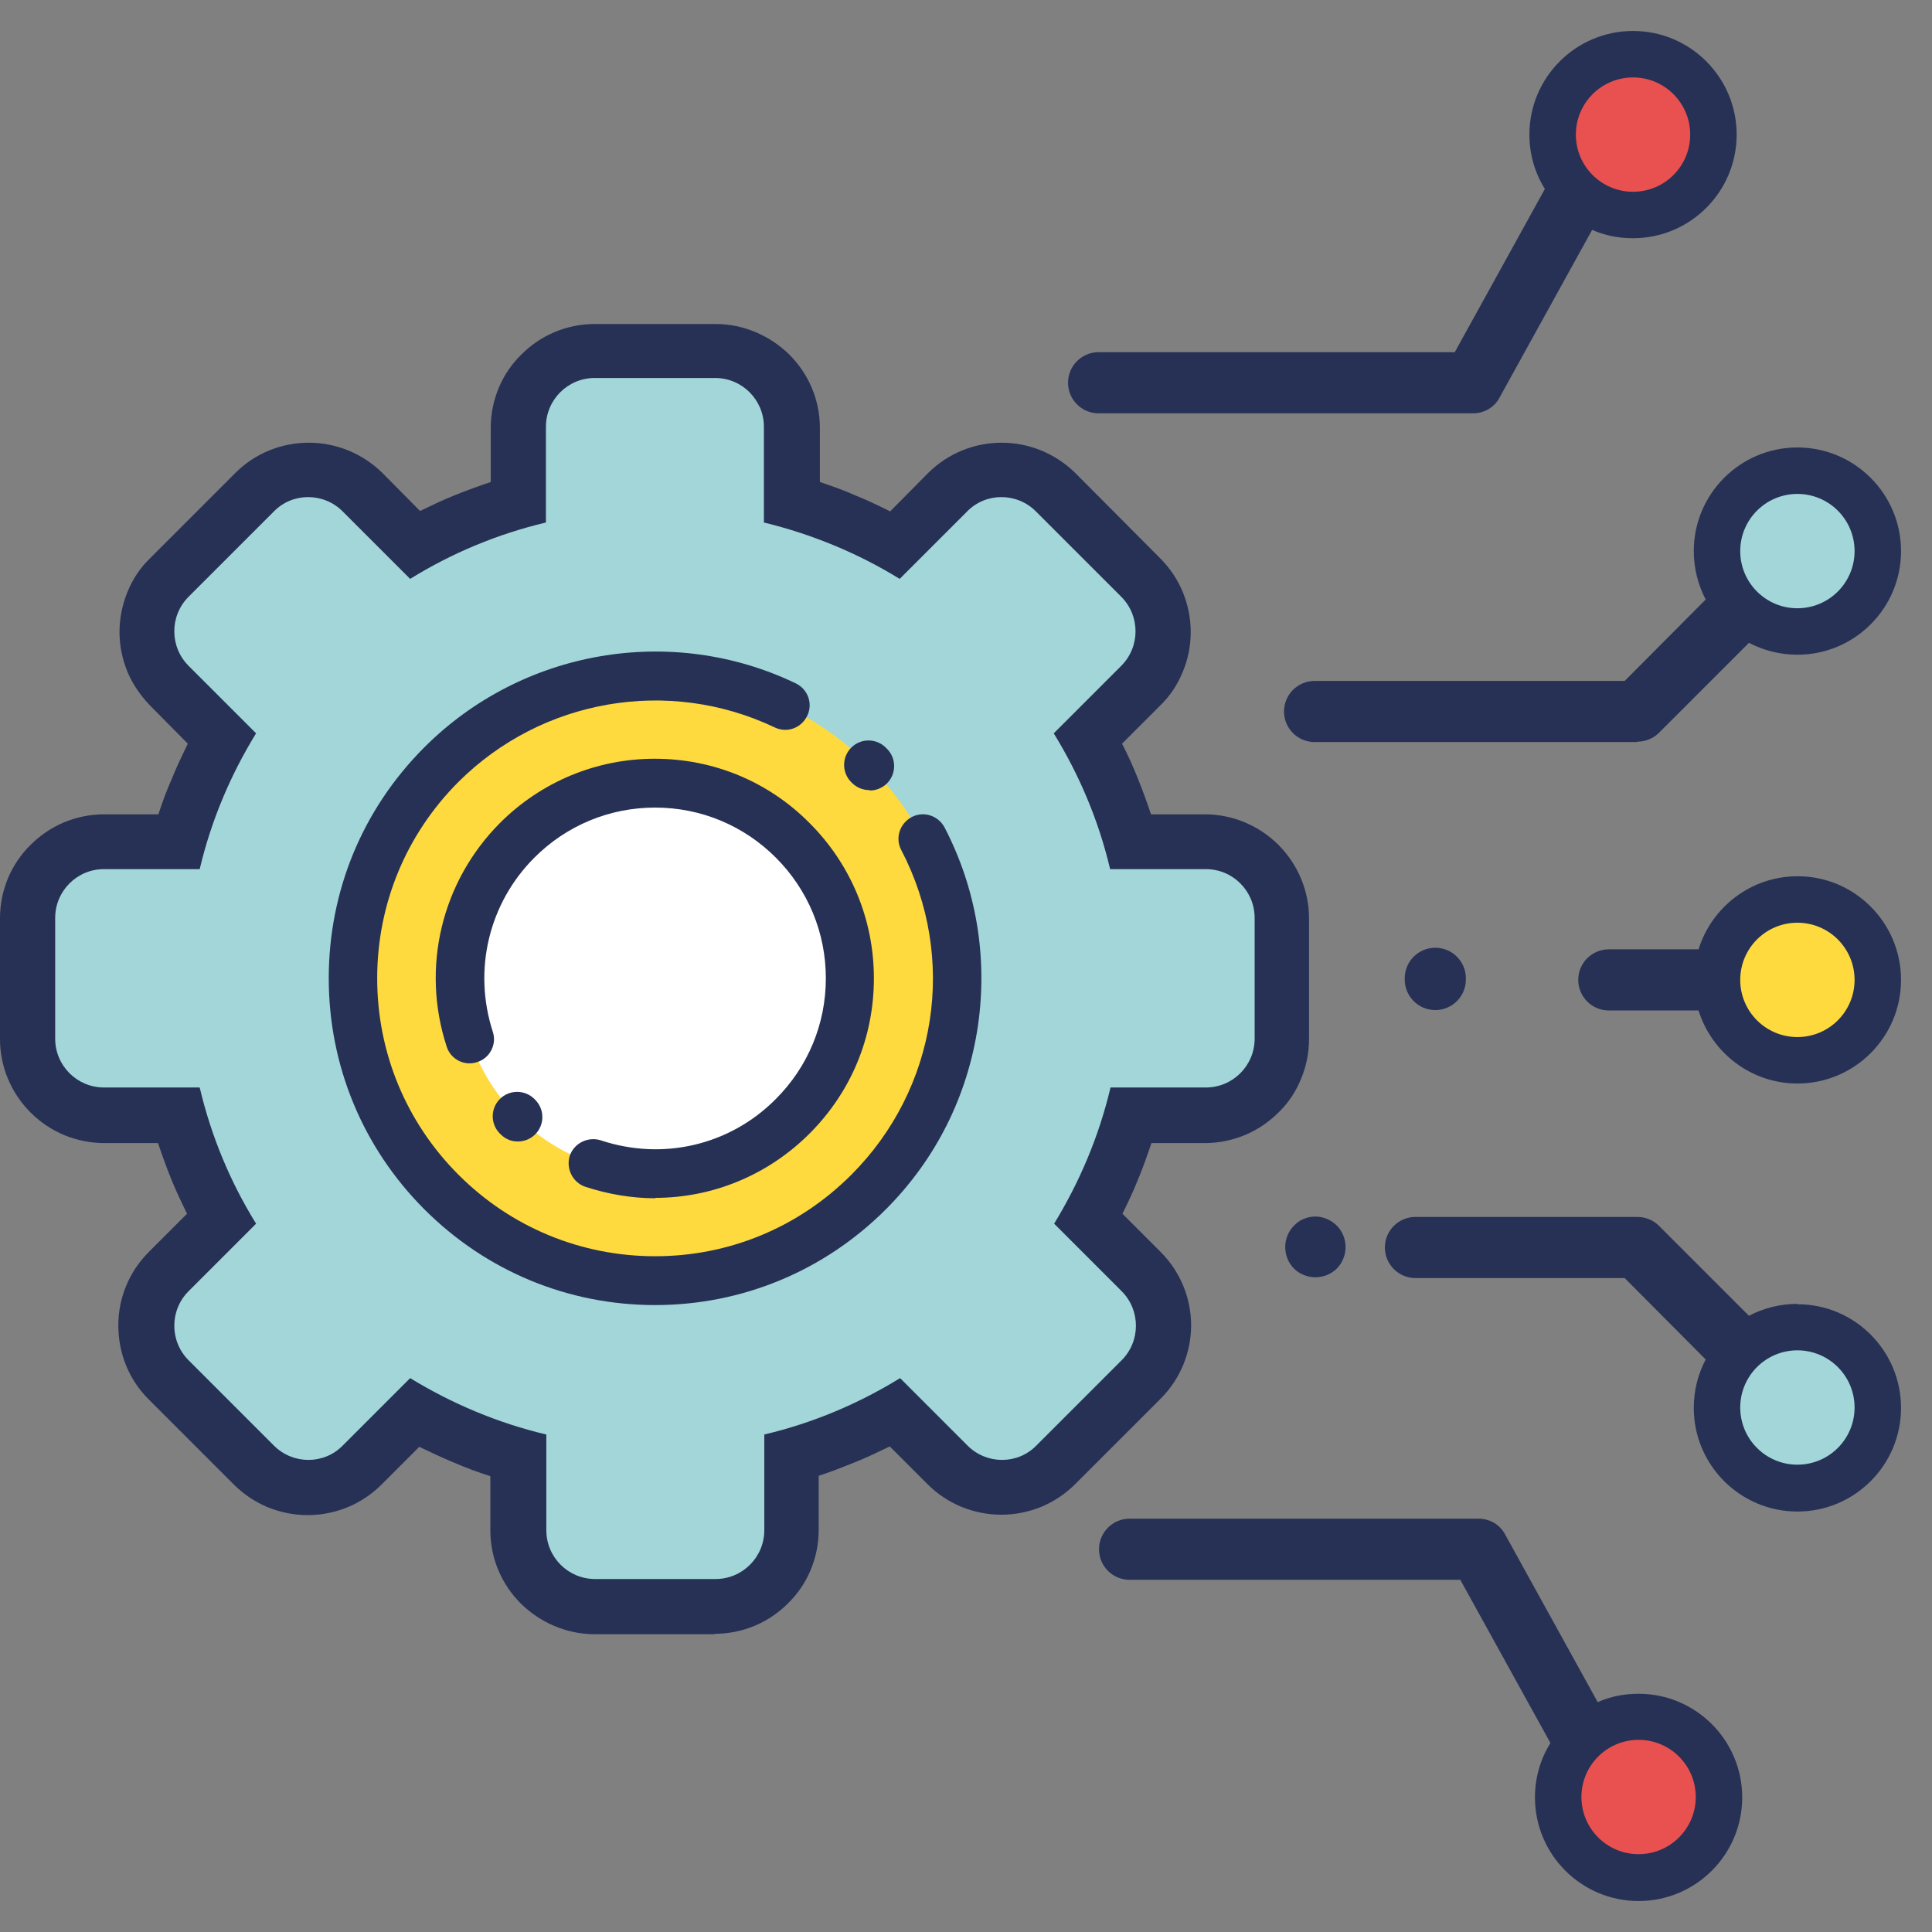 <?xml version="1.0" encoding="UTF-8"?>
<!DOCTYPE svg PUBLIC "-//W3C//DTD SVG 1.1//EN" "http://www.w3.org/Graphics/SVG/1.1/DTD/svg11.dtd">
<!-- Creator: CorelDRAW -->
<svg xmlns="http://www.w3.org/2000/svg" xml:space="preserve" width="5.419mm" height="5.419mm" version="1.1" style="shape-rendering:geometricPrecision; text-rendering:geometricPrecision; image-rendering:optimizeQuality; fill-rule:evenodd; clip-rule:evenodd"
viewBox="0 0 48.66 48.66"
 xmlns:xlink="http://www.w3.org/1999/xlink"
 xmlns:xodm="http://www.corel.com/coreldraw/odm/2003">
 <rect x="0" y="0" width="48.66" height="48.66" fill="#808080" stroke="none"/>
 <defs>
  <style type="text/css">
   <![CDATA[
    .fil6 {fill:none}
    .fil0 {fill:#FEFEFE;fill-rule:nonzero}
    .fil5 {fill:#E95050;fill-rule:nonzero}
    .fil3 {fill:#FEDA3F;fill-rule:nonzero}
    .fil2 {fill:#A2D6D8;fill-rule:nonzero}
    .fil1 {fill:#263155;fill-rule:nonzero}
    .fil4 {fill:white;fill-rule:nonzero}
   ]]>
  </style>
 </defs>
 <g id="Layer_x0020_1">
  <g id="_2023087132624">
   <path class="fil0" d="M18.01 40.37l-3.03 0c-1.01,0 -1.84,-0.83 -1.84,-1.84l0 -1.94c-0.95,-0.27 -1.86,-0.64 -2.71,-1.13l-1.37 1.37c-0.35,0.35 -0.81,0.54 -1.3,0.54 0,0 0,0 0,0 -0.49,0 -0.95,-0.19 -1.3,-0.54l-2.15 -2.15c-0.72,-0.72 -0.72,-1.89 0,-2.6l1.37 -1.37c-0.48,-0.86 -0.86,-1.77 -1.12,-2.71l-1.93 0c-0.49,0 -0.95,-0.19 -1.3,-0.54 -0.35,-0.35 -0.54,-0.81 -0.54,-1.3l0 -3.04c0,-1.02 0.83,-1.84 1.84,-1.84l1.93 0c0.27,-0.94 0.64,-1.85 1.12,-2.71l-1.36 -1.37c-0.35,-0.35 -0.54,-0.81 -0.54,-1.3 0,-0.49 0.19,-0.95 0.54,-1.3l2.15 -2.15c0.72,-0.72 1.88,-0.72 2.6,0l1.37 1.37c0.85,-0.48 1.76,-0.86 2.7,-1.12l0 -1.94c0,-1.02 0.83,-1.84 1.84,-1.84l3.03 0c1.01,0 1.84,0.83 1.84,1.84l0 1.94c0.94,0.26 1.85,0.64 2.7,1.12l1.37 -1.37c0.72,-0.72 1.88,-0.72 2.6,-0l2.15 2.15c0.35,0.35 0.54,0.81 0.54,1.3 0,0.49 -0.19,0.96 -0.54,1.3l-1.37 1.37c0.48,0.86 0.86,1.76 1.12,2.71l1.94 0c1.01,0 1.84,0.83 1.84,1.84l0 3.04c0,0.49 -0.19,0.95 -0.54,1.3 -0.35,0.35 -0.81,0.54 -1.3,0.54l-1.93 0c-0.26,0.95 -0.64,1.86 -1.12,2.71l1.37 1.37c0.72,0.72 0.72,1.89 0,2.6l-2.15 2.15c-0.35,0.35 -0.81,0.54 -1.3,0.54 0,0 0,0 0,0 -0.49,0 -0.95,-0.19 -1.3,-0.54l-1.36 -1.37c-0.86,0.48 -1.77,0.86 -2.71,1.13l0 1.94c-0,1.02 -0.83,1.84 -1.84,1.84z"/>
   <path class="fil1" d="M18.01 41.16l-3.03 0c-0.72,0 -1.38,-0.3 -1.86,-0.77 -0.48,-0.48 -0.77,-1.13 -0.77,-1.85l0 -1.36c-0.31,-0.1 -0.61,-0.21 -0.91,-0.34 -0.29,-0.12 -0.59,-0.26 -0.88,-0.4l-0.95 0.95c-0.25,0.25 -0.54,0.44 -0.85,0.57 -0.32,0.13 -0.66,0.2 -1.01,0.2 -0.35,0 -0.69,-0.07 -1.01,-0.2 -0.31,-0.13 -0.6,-0.32 -0.85,-0.57l-2.15 -2.15c-0.51,-0.51 -0.76,-1.18 -0.76,-1.86 0,-0.67 0.26,-1.34 0.77,-1.85l0.96 -0.96c-0.14,-0.29 -0.28,-0.58 -0.4,-0.88 -0.12,-0.3 -0.23,-0.6 -0.33,-0.9l-1.35 0c-0.35,0 -0.69,-0.07 -1.01,-0.2 -0.31,-0.13 -0.6,-0.32 -0.85,-0.57l-0 0c-0.25,-0.25 -0.44,-0.54 -0.57,-0.85 -0.13,-0.31 -0.2,-0.65 -0.2,-1l0 -3.04 -0 0c0,-0.72 0.29,-1.38 0.77,-1.85 0.48,-0.48 1.13,-0.77 1.86,-0.77l1.36 0c0.1,-0.31 0.21,-0.61 0.34,-0.9 0.12,-0.3 0.26,-0.59 0.4,-0.88l-0.95 -0.96 -0 0c-0.24,-0.25 -0.44,-0.54 -0.57,-0.85 -0.13,-0.32 -0.2,-0.66 -0.2,-1 0,-0.35 0.07,-0.69 0.2,-1.01 0.13,-0.32 0.32,-0.61 0.57,-0.85l0 0 2.15 -2.15 0 -0 0 -0 0 0c0.51,-0.51 1.18,-0.76 1.85,-0.76 0.67,0 1.34,0.26 1.85,0.76l0 0 0 0 0 0 0.95 0.96c0.29,-0.14 0.58,-0.28 0.88,-0.4 0.3,-0.12 0.6,-0.23 0.9,-0.33l0 -1.36c0,-0.72 0.29,-1.38 0.77,-1.85 0.48,-0.48 1.13,-0.77 1.86,-0.77l3.03 0c0.72,0 1.38,0.3 1.86,0.77 0.48,0.48 0.77,1.13 0.77,1.85l0 1.36c0.3,0.1 0.61,0.21 0.9,0.34 0.3,0.12 0.59,0.26 0.87,0.4l0.95 -0.96 0 -0c0.51,-0.51 1.18,-0.77 1.86,-0.77 0.67,0 1.34,0.26 1.85,0.76 0,0 0,0 0,0l2.14 2.15 0 -0c0.25,0.25 0.44,0.54 0.57,0.85 0.13,0.32 0.2,0.66 0.2,1.01 0,0.35 -0.07,0.69 -0.2,1 -0.13,0.32 -0.32,0.61 -0.57,0.85l-0 -0 -0.96 0.96c0.15,0.29 0.28,0.58 0.4,0.88 0.12,0.3 0.23,0.6 0.33,0.9l1.36 0c0.72,0 1.38,0.3 1.85,0.77 0.47,0.47 0.77,1.13 0.77,1.85l0 3.04 0 0c0,0.35 -0.07,0.69 -0.2,1 -0.13,0.32 -0.32,0.61 -0.57,0.85 -0.25,0.25 -0.54,0.44 -0.85,0.57l-0 0c-0.32,0.13 -0.66,0.2 -1,0.2l-1.35 0c-0.1,0.3 -0.21,0.61 -0.33,0.9 -0.12,0.3 -0.26,0.6 -0.4,0.88l0.96 0.96c0.51,0.51 0.77,1.18 0.77,1.85 0,0.67 -0.26,1.34 -0.77,1.85l-2.15 2.15c-0.25,0.25 -0.54,0.44 -0.85,0.57 -0.32,0.13 -0.66,0.2 -1.01,0.2 -0.35,0 -0.69,-0.07 -1.01,-0.2 -0.31,-0.13 -0.6,-0.32 -0.85,-0.57l-0.95 -0.95c-0.29,0.14 -0.58,0.28 -0.88,0.4 -0.3,0.12 -0.6,0.24 -0.91,0.34l0 1.36 -0 0c-0,0.72 -0.29,1.38 -0.77,1.85 -0.48,0.48 -1.13,0.77 -1.86,0.77zm-3.03 -1.57l3.03 0c0.29,0 0.56,-0.12 0.75,-0.31 0.19,-0.19 0.31,-0.46 0.31,-0.75l-0 0 0 -2.53 0.57 -0.16c0.44,-0.12 0.88,-0.27 1.3,-0.45 0.42,-0.18 0.84,-0.38 1.24,-0.6l0.52 -0.29 1.79 1.79c0.1,0.1 0.21,0.18 0.34,0.23 0.12,0.05 0.26,0.08 0.4,0.08 0.14,0 0.28,-0.03 0.4,-0.08 0.13,-0.05 0.24,-0.13 0.34,-0.23l2.15 -2.15c0.21,-0.21 0.31,-0.48 0.31,-0.75 0,-0.27 -0.1,-0.55 -0.31,-0.75l-1.79 -1.79 0.29 -0.52c0.23,-0.41 0.43,-0.82 0.6,-1.24 0.18,-0.42 0.33,-0.86 0.45,-1.3l0.16 -0.58 2.53 0c0.15,0 0.28,-0.03 0.41,-0.08l-0 -0c0.13,-0.05 0.24,-0.13 0.34,-0.23 0.1,-0.1 0.18,-0.22 0.23,-0.34 0.05,-0.12 0.08,-0.26 0.08,-0.41l0 0 -0 -3.04c0,-0.29 -0.12,-0.56 -0.31,-0.75 -0.19,-0.19 -0.45,-0.31 -0.75,-0.31l-2.53 0 -0.16 -0.57c-0.12,-0.44 -0.27,-0.87 -0.45,-1.3 -0.18,-0.42 -0.38,-0.84 -0.6,-1.24l-0.29 -0.52 1.78 -1.79 0 -0c0.1,-0.1 0.18,-0.22 0.23,-0.34 0.05,-0.12 0.08,-0.26 0.08,-0.41 0,-0.14 -0.03,-0.28 -0.08,-0.4 -0.05,-0.12 -0.13,-0.24 -0.23,-0.34l0 -0c-0.18,-0.18 -2.14,-2.15 -2.15,-2.15l-0 -0 0 -0c-0.21,-0.21 -0.48,-0.31 -0.75,-0.31 -0.27,0 -0.54,0.1 -0.75,0.31l-0 0 -0 -0 -1.79 1.79 -0.52 -0.29c-0.4,-0.23 -0.81,-0.43 -1.23,-0.6 -0.42,-0.18 -0.86,-0.33 -1.3,-0.45l-0.57 -0.16 0 -2.53c0,-0.29 -0.12,-0.56 -0.31,-0.75 -0.19,-0.19 -0.45,-0.31 -0.75,-0.31l-3.03 0c-0.29,0 -0.56,0.12 -0.75,0.31 -0.19,0.19 -0.31,0.46 -0.31,0.75l0 2.53 -0.57 0.16c-0.44,0.12 -0.87,0.27 -1.3,0.45 -0.42,0.17 -0.83,0.38 -1.24,0.6l-0.52 0.29 -1.79 -1.79 -0 0 -0 -0 0 -0c-0.21,-0.21 -0.48,-0.31 -0.75,-0.31 -0.27,0 -0.54,0.1 -0.75,0.31l0 0 -0 0 -0 -0 -2.15 2.15 0 0c-0.1,0.1 -0.18,0.22 -0.23,0.34 -0.05,0.12 -0.08,0.26 -0.08,0.4 0,0.15 0.03,0.28 0.08,0.41 0.05,0.12 0.13,0.24 0.23,0.34l0 0 1.78 1.79 -0.29 0.52c-0.23,0.4 -0.43,0.82 -0.6,1.24 -0.18,0.42 -0.33,0.86 -0.45,1.3l-0.16 0.57 -2.53 0c-0.29,0 -0.56,0.12 -0.75,0.31 -0.19,0.19 -0.31,0.46 -0.31,0.75l-0 0 -0 3.04c-0,0.14 0.03,0.28 0.08,0.41 0.05,0.12 0.13,0.24 0.23,0.34l0 0c0.1,0.1 0.21,0.18 0.34,0.23 0.12,0.05 0.26,0.08 0.4,0.08l2.53 0 0.16 0.58c0.12,0.44 0.27,0.88 0.45,1.3 0.17,0.42 0.37,0.83 0.6,1.24l0.29 0.52 -1.78 1.79c-0.21,0.21 -0.31,0.48 -0.31,0.75 0,0.27 0.1,0.54 0.31,0.75l2.15 2.15c0.1,0.1 0.21,0.18 0.34,0.23 0.12,0.05 0.26,0.08 0.4,0.08 0.14,0 0.28,-0.03 0.4,-0.08 0.13,-0.05 0.24,-0.13 0.34,-0.23l1.79 -1.79 0.52 0.29c0.39,0.22 0.8,0.42 1.24,0.6 0.42,0.18 0.86,0.33 1.3,0.45l0.57 0.16 0 2.53c0,0.29 0.12,0.56 0.31,0.75 0.19,0.19 0.45,0.31 0.75,0.31z"/>
   <path class="fil2" d="M27.96 27.39l2.41 0c0.68,0 1.23,-0.55 1.23,-1.23l-0 -3.04c0,-0.68 -0.55,-1.23 -1.23,-1.23l-2.41 0c-0.29,-1.23 -0.78,-2.38 -1.42,-3.42l1.7 -1.7c0.48,-0.48 0.48,-1.26 -0,-1.74l-2.15 -2.15c-0.48,-0.48 -1.26,-0.48 -1.73,0l-1.7 1.7c-1.04,-0.64 -2.19,-1.12 -3.42,-1.42l0 -2.41c0,-0.68 -0.55,-1.23 -1.23,-1.23l-3.03 0c-0.68,0 -1.23,0.55 -1.23,1.23l0 2.41c-1.22,0.29 -2.37,0.77 -3.42,1.42l-1.7 -1.7c-0.48,-0.48 -1.26,-0.48 -1.73,-0l-2.15 2.15c-0.48,0.48 -0.48,1.26 0,1.74l1.7 1.7c-0.64,1.04 -1.13,2.19 -1.42,3.42l-2.41 0c-0.68,0 -1.23,0.55 -1.23,1.23l-0 3.04c-0,0.68 0.55,1.23 1.23,1.23l2.41 -0c0.29,1.23 0.77,2.38 1.42,3.43l-1.7 1.7c-0.48,0.48 -0.48,1.26 -0,1.74l2.15 2.15c0.48,0.48 1.26,0.48 1.73,0l1.7 -1.7c1.05,0.64 2.2,1.13 3.43,1.42l0 2.41c0,0.68 0.55,1.23 1.23,1.23l3.03 0c0.68,0 1.23,-0.55 1.23,-1.23l0 -2.41c1.23,-0.29 2.38,-0.78 3.42,-1.42l1.7 1.7c0.48,0.48 1.26,0.48 1.73,0l2.15 -2.15c0.48,-0.48 0.48,-1.26 -0,-1.74l-1.7 -1.7c0.64,-1.05 1.13,-2.2 1.42,-3.43z"/>
   <g>
    <circle class="fil3" cx="16.5" cy="24.65" r="7.61"/>
    <circle class="fil4" cx="16.5" cy="24.65" r="4.91"/>
    <path class="fil1" d="M16.5 32.87c-2.2,0 -4.26,-0.86 -5.81,-2.41 -1.55,-1.55 -2.41,-3.62 -2.41,-5.82 0,-2.2 0.85,-4.26 2.41,-5.82 2.46,-2.46 6.22,-3.11 9.35,-1.61 0.31,0.15 0.44,0.51 0.29,0.82 -0.15,0.31 -0.51,0.44 -0.82,0.29 -2.67,-1.27 -5.86,-0.72 -7.96,1.37 -1.32,1.32 -2.05,3.08 -2.05,4.95 0,1.87 0.73,3.63 2.05,4.95 1.32,1.32 3.08,2.05 4.95,2.05 1.87,0 3.62,-0.73 4.94,-2.05 2.17,-2.17 2.68,-5.46 1.26,-8.18 -0.16,-0.3 -0.04,-0.67 0.26,-0.83 0.3,-0.16 0.67,-0.04 0.83,0.26 0.8,1.54 1.09,3.27 0.84,5 -0.26,1.76 -1.06,3.36 -2.32,4.62 -1.55,1.55 -3.62,2.41 -5.81,2.41z"/>
    <path class="fil1" d="M21.9 19.9c-0.16,0 -0.32,-0.06 -0.44,-0.18l-0.02 -0.02c-0.24,-0.24 -0.24,-0.63 0,-0.87 0.24,-0.24 0.63,-0.24 0.87,0l0.03 0.03c0.24,0.24 0.24,0.63 -0,0.87 -0.12,0.12 -0.28,0.18 -0.43,0.18z"/>
    <path class="fil1" d="M16.51 30.18c-0.59,0 -1.19,-0.1 -1.77,-0.29 -0.32,-0.11 -0.49,-0.46 -0.39,-0.78 0.11,-0.32 0.46,-0.49 0.78,-0.39 1.56,0.52 3.25,0.13 4.41,-1.04 0.81,-0.81 1.26,-1.89 1.26,-3.04 0,-1.15 -0.45,-2.23 -1.26,-3.04 -0.81,-0.81 -1.89,-1.26 -3.04,-1.26 -1.15,0 -2.23,0.45 -3.04,1.26 -1.15,1.15 -1.55,2.83 -1.05,4.38 0.11,0.32 -0.07,0.67 -0.39,0.77 -0.32,0.11 -0.67,-0.07 -0.77,-0.39 -0.65,-1.99 -0.13,-4.15 1.34,-5.63 1.04,-1.04 2.43,-1.62 3.9,-1.62 1.47,0 2.86,0.57 3.9,1.62 1.04,1.04 1.62,2.43 1.62,3.91 0,1.48 -0.57,2.86 -1.62,3.91 -1.06,1.06 -2.46,1.62 -3.89,1.62z"/>
    <path class="fil1" d="M13.04 28.75c-0.16,0 -0.31,-0.06 -0.43,-0.18l-0.02 -0.02c-0.24,-0.24 -0.24,-0.63 0,-0.87 0.24,-0.24 0.63,-0.24 0.87,0l0.02 0.02c0.24,0.24 0.24,0.63 0,0.87 -0.12,0.12 -0.28,0.18 -0.44,0.18z"/>
   </g>
   <path class="fil1" d="M35.38 24.64l0 0.03c0,0.42 0.34,0.77 0.77,0.77 0.42,0 0.77,-0.34 0.77,-0.77l0 -0.03c0,-0.42 -0.34,-0.77 -0.77,-0.77 -0.42,0 -0.77,0.34 -0.77,0.77z"/>
   <path class="fil1" d="M32.59 30.87c-0.14,0.14 -0.22,0.34 -0.22,0.54 0,0.2 0.08,0.4 0.22,0.54 0.14,0.14 0.34,0.22 0.54,0.22 0.2,0 0.4,-0.08 0.54,-0.22 0.14,-0.14 0.22,-0.34 0.22,-0.54 0,-0.2 -0.08,-0.4 -0.22,-0.54 -0.14,-0.14 -0.34,-0.23 -0.54,-0.23 -0.2,0 -0.4,0.08 -0.54,0.23z"/>
   <path class="fil1" d="M45.27 32.84c-0.44,0 -0.86,0.11 -1.22,0.3l-2.27 -2.27c-0.14,-0.14 -0.34,-0.22 -0.54,-0.22l-5.59 0c-0.42,0 -0.77,0.34 -0.77,0.77 0,0.42 0.34,0.77 0.77,0.77l5.27 0 2.04 2.05c-0.19,0.36 -0.3,0.78 -0.3,1.22 0,1.44 1.17,2.61 2.61,2.61 1.44,0 2.61,-1.17 2.61,-2.61 0,-1.44 -1.17,-2.61 -2.6,-2.61z"/>
   <path class="fil1" d="M37.1 10.41c0.28,0 0.54,-0.15 0.67,-0.4l2.33 -4.22c0.32,0.14 0.66,0.21 1.03,0.21 1.44,0 2.61,-1.17 2.61,-2.61 0,-1.44 -1.17,-2.61 -2.61,-2.61 -1.44,0 -2.61,1.17 -2.61,2.61 0,0.5 0.14,0.97 0.39,1.37l-2.27 4.11c-3.05,0 -6.01,0 -8.97,0 -0.42,0 -0.77,0.34 -0.77,0.77 0,0.42 0.34,0.77 0.77,0.77 3.12,0 6.21,0 9.42,0z"/>
   <path class="fil1" d="M41.24 18.68c0.2,0 0.4,-0.08 0.54,-0.22l2.27 -2.27c0.36,0.19 0.78,0.3 1.22,0.3 1.44,0 2.61,-1.17 2.61,-2.61 0,-1.44 -1.17,-2.61 -2.61,-2.61 -1.44,0 -2.61,1.17 -2.61,2.61 0,0.44 0.11,0.85 0.3,1.22l-2.04 2.05c-3.29,0 -4.69,0 -7.81,0 -0.42,0 -0.77,0.34 -0.77,0.77 0,0.42 0.34,0.77 0.77,0.77 3.3,0 4.82,0 8.12,0z"/>
   <path class="fil1" d="M45.27 22.07c-1.17,0 -2.16,0.78 -2.49,1.84l-2.26 0c-0.42,0 -0.77,0.34 -0.77,0.77 0,0.42 0.34,0.77 0.77,0.77l2.26 0c0.33,1.06 1.32,1.84 2.49,1.84 1.44,0 2.61,-1.17 2.61,-2.61 0,-1.44 -1.17,-2.61 -2.6,-2.61z"/>
   <circle class="fil3" cx="45.27" cy="24.68" r="1.44"/>
   <circle class="fil2" cx="45.27" cy="13.88" r="1.44"/>
   <circle class="fil5" cx="41.13" cy="3.39" r="1.44"/>
   <circle class="fil2" cx="45.27" cy="35.45" r="1.44"/>
   <g>
    <path class="fil1" d="M37.24 38.25c0.28,0 0.54,0.15 0.67,0.4l2.33 4.22c0.32,-0.14 0.66,-0.21 1.03,-0.21 1.44,0 2.61,1.17 2.61,2.61 0,1.44 -1.17,2.61 -2.61,2.61 -1.44,0 -2.61,-1.17 -2.61,-2.61 0,-0.5 0.14,-0.97 0.39,-1.37l-2.27 -4.11c-3.05,0 -5.37,0 -8.33,0 -0.42,0 -0.77,-0.34 -0.77,-0.77 0,-0.42 0.34,-0.77 0.77,-0.77 3.12,0 5.57,0 8.79,0z"/>
    <circle class="fil5" cx="41.27" cy="45.26" r="1.44"/>
   </g>
   <rect class="fil6" x="0" y="0" width="48.66" height="48.66"/>
  </g>
 </g>
</svg>

